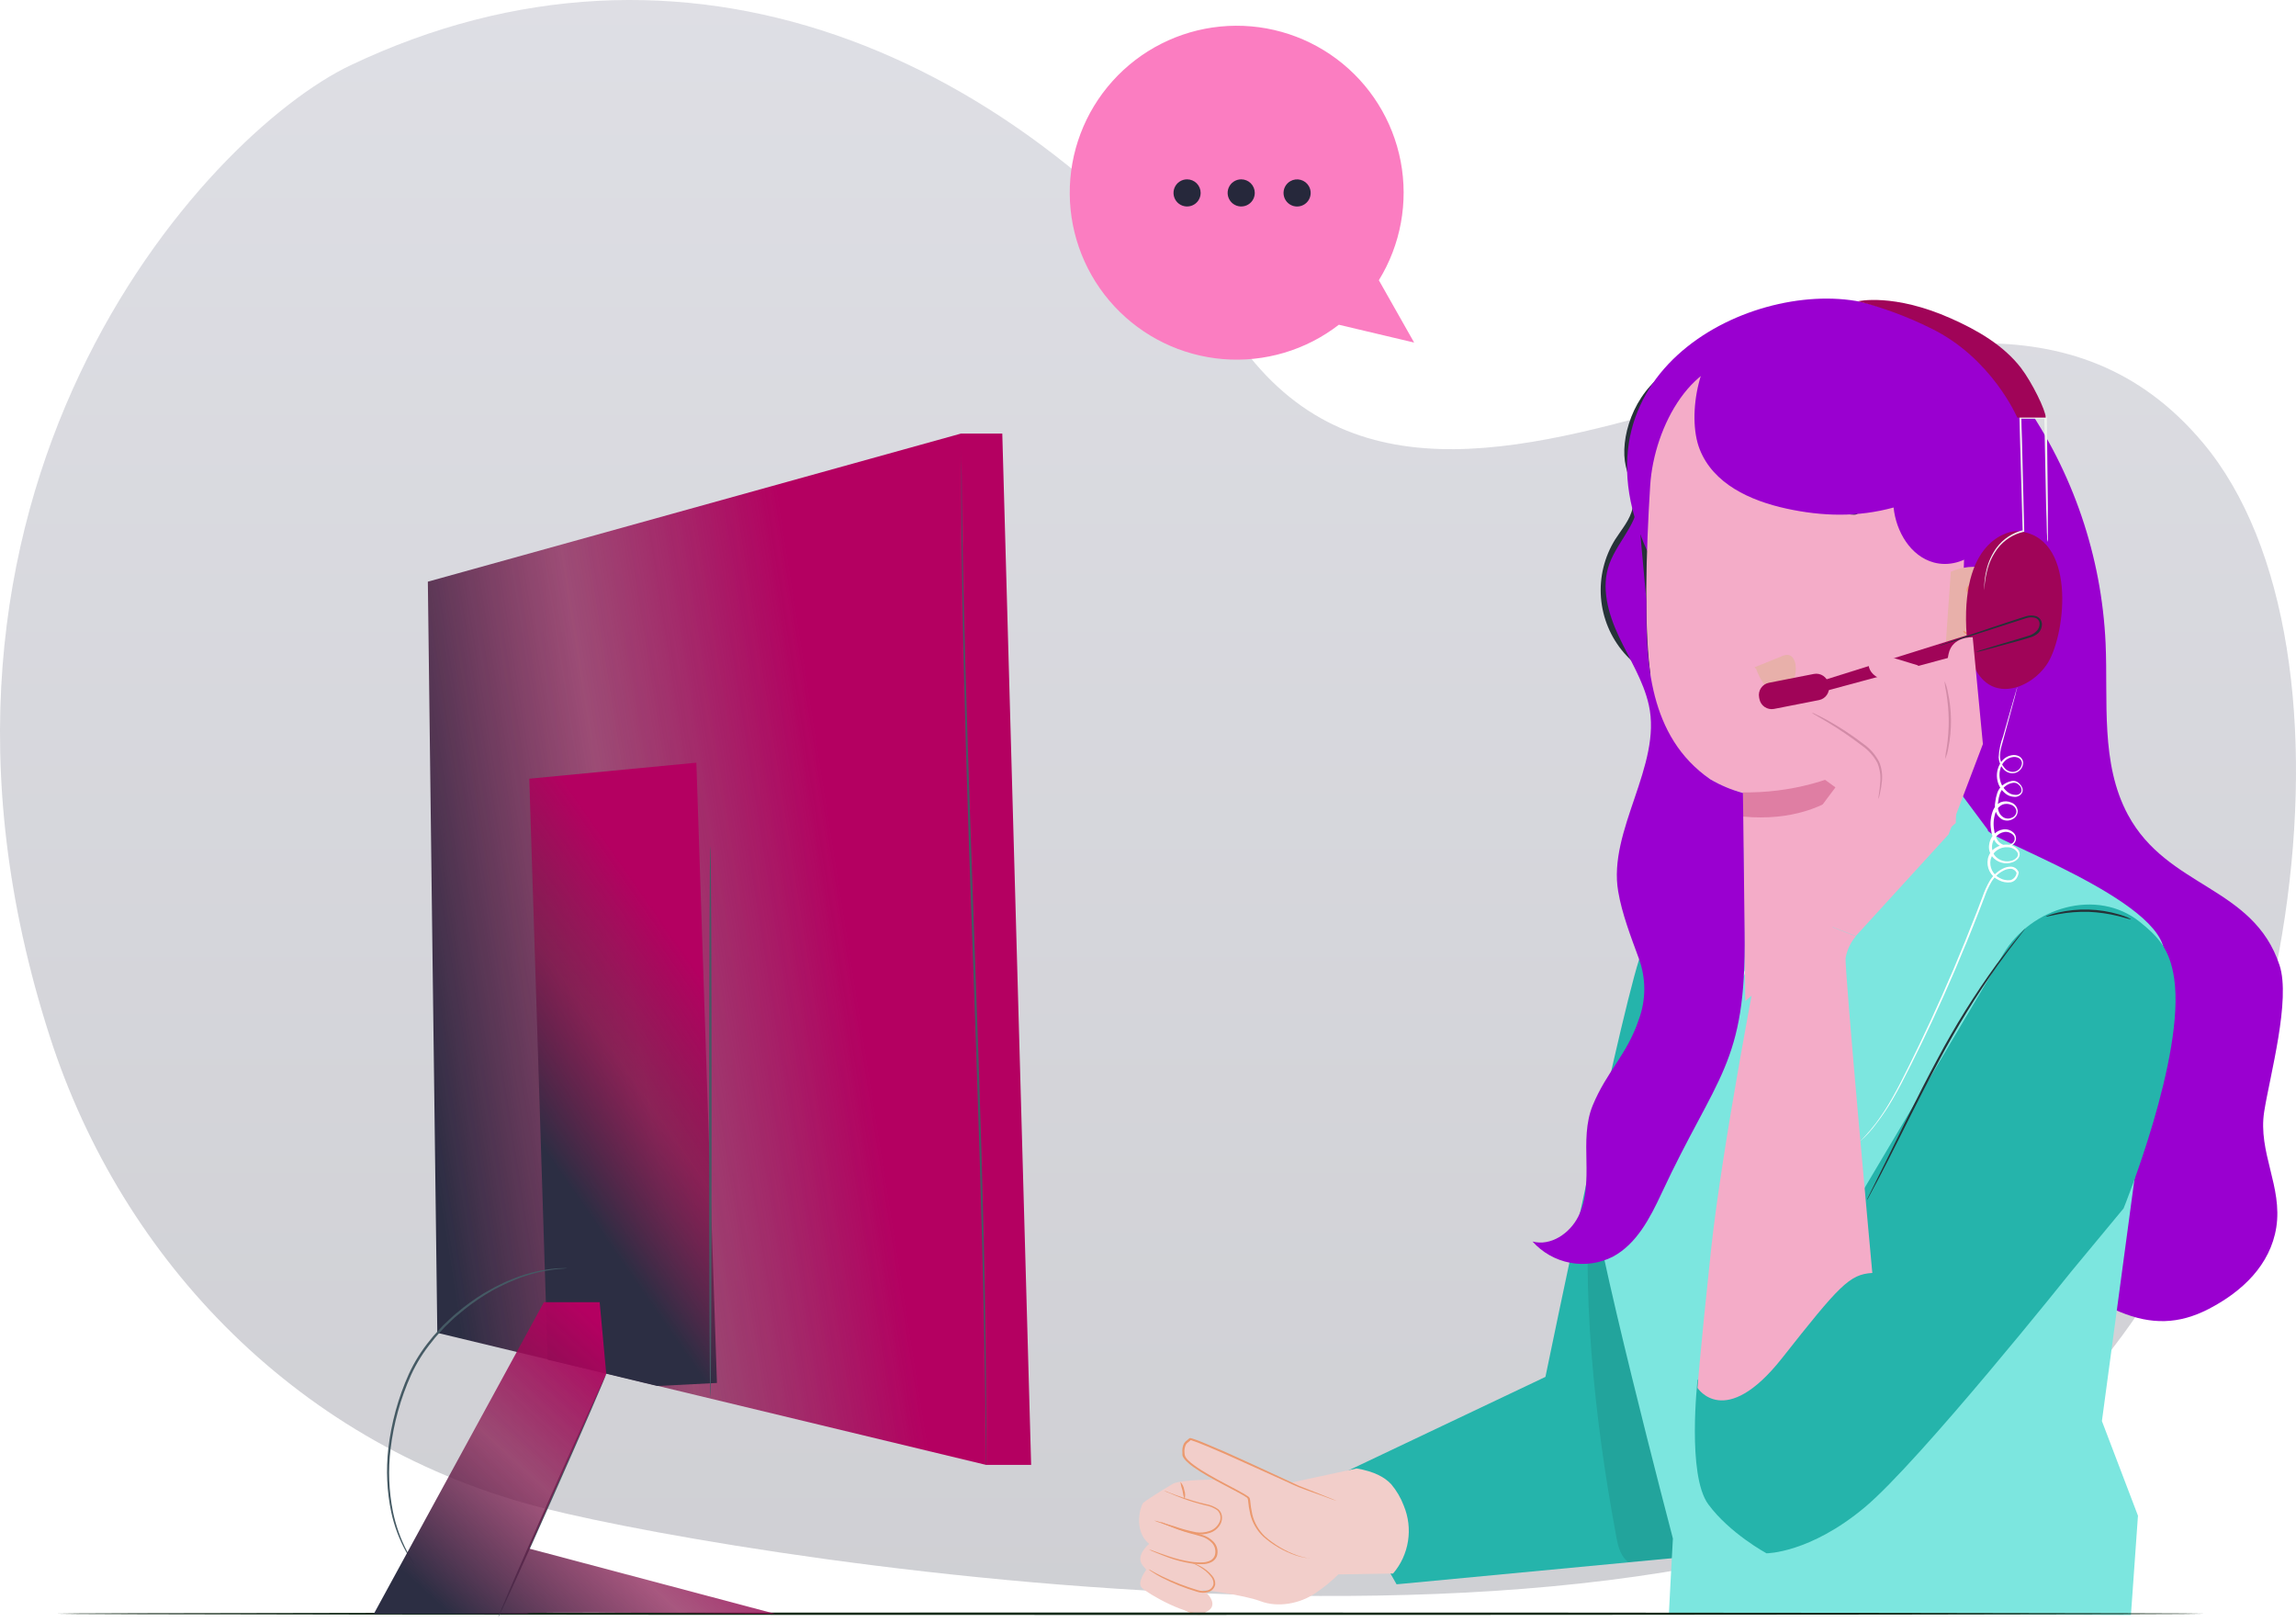 <svg width="446" height="315" viewBox="0 0 446 315" fill="none" xmlns="http://www.w3.org/2000/svg">
    <path opacity="0.2" d="M68.105 12.672C132.254 -17.833 197.451 9.136 241.669 67.882C285.887 126.627 378.687 27.334 427.903 85.983C461.491 126.008 446.107 228.915 400.051 273.489C337.454 334.072 147.083 303.332 105.904 293.021C58.461 281.153 23.777 245.106 9.685 201.367C-24.271 95.972 39.757 26.154 68.105 12.672Z" fill="url(#paint0_linear_7126_6159)"/>
    <path d="M393.018 77.907C402.692 91.756 408.239 108.066 409.014 124.943C409.507 136.247 407.986 148.29 413.349 158.252C421.049 172.548 437.7 172.063 442.799 187.473C445.018 194.179 440.929 208.925 439.824 215.903C438.575 223.825 443.42 230.48 442.17 238.41C441.023 245.677 435.583 250.862 429.056 254.244C423.242 257.253 417.87 257.338 411.827 254.831C400.302 250.063 390.715 245.031 382.513 235.648C370.988 222.474 367.503 204.2 365.514 186.835C361.174 148.434 362.052 109.622 368.123 71.456" fill="#9A00D0"/>
    <path d="M259.404 286.816L300.202 267.446C300.202 267.446 316.087 190.313 319.096 184.525C322.105 178.737 334.65 173.731 334.65 173.731L332.55 278.172L328.811 302.285L271.287 307.733L259.404 286.816Z" fill="#25B4AB"/>
    <path d="M224.6 305.088C224.371 305.088 223.24 305.785 224.184 307.579C225.127 309.372 232.046 315.296 234.077 313.231C236.108 311.165 233.006 308.65 233.006 308.65L224.6 305.088Z" fill="#FFBE9D"/>
    <path d="M233.295 308.734C233.295 308.734 241.642 309.788 244.846 311.012C248.339 312.338 252.589 311.428 255.445 309.499C257.068 308.418 258.582 307.183 259.967 305.81L270.608 305.64C272.138 303.849 273.141 301.669 273.507 299.342C273.873 297.015 273.588 294.632 272.682 292.457C272.112 290.945 271.29 289.539 270.251 288.301C268.985 286.933 266.987 285.828 263.536 285.233L250.898 287.961C250.898 287.961 231.349 286.559 227.83 288.208C227.83 288.208 223.453 290.8 222.102 291.888C221.592 292.304 220.036 297.285 223.224 299.877C223.224 299.877 220.453 302.079 221.957 304.059L222.671 304.909C222.671 304.909 220.81 307.323 221.77 308.377C222.731 309.431 231.12 314.326 234.103 313.171C237.086 312.015 234.621 309.218 233.295 308.708" fill="#F2CECA"/>
    <path d="M225.323 295.566C225.675 295.67 226.022 295.795 226.359 295.94C227.014 296.186 227.974 296.543 229.181 296.926C229.776 297.121 230.439 297.317 231.162 297.504C231.884 297.691 232.658 297.852 233.465 298.116C234.343 298.356 235.138 298.836 235.76 299.501C236.103 299.87 236.34 300.324 236.448 300.816C236.556 301.308 236.529 301.819 236.372 302.297C236.172 302.779 235.808 303.174 235.343 303.411C234.906 303.625 234.434 303.758 233.949 303.802C233.06 303.854 232.168 303.806 231.289 303.657C229.818 303.419 228.372 303.044 226.971 302.535C225.773 302.11 224.83 301.686 224.175 301.431C223.829 301.305 223.496 301.146 223.181 300.955C223.536 301.049 223.885 301.166 224.226 301.303C224.889 301.541 225.849 301.907 227.048 302.297C228.432 302.767 229.854 303.117 231.298 303.343C232.141 303.475 232.996 303.515 233.847 303.462C234.288 303.423 234.718 303.302 235.114 303.105C235.499 302.904 235.8 302.572 235.964 302.17C236.101 301.757 236.128 301.315 236.041 300.889C235.955 300.462 235.758 300.066 235.471 299.739C234.892 299.119 234.154 298.669 233.338 298.439C232.556 298.175 231.774 298.005 231.06 297.801C230.346 297.597 229.674 297.385 229.079 297.181C227.872 296.764 226.929 296.331 226.283 296.084C225.947 295.942 225.626 295.769 225.323 295.566Z" fill="#EB996E"/>
    <path d="M226.073 289.534C226.425 289.632 226.769 289.757 227.102 289.908C227.765 290.163 228.717 290.528 229.907 290.919C231.096 291.31 232.533 291.769 234.156 292.135C235.047 292.274 235.893 292.617 236.63 293.137C237.02 293.462 237.277 293.919 237.352 294.421C237.427 294.927 237.353 295.443 237.14 295.908C236.924 296.351 236.618 296.745 236.242 297.064C235.866 297.383 235.428 297.62 234.955 297.761C234.097 298.04 233.186 298.113 232.295 297.974C230.845 297.684 229.423 297.268 228.045 296.733L225.232 295.747C224.883 295.638 224.542 295.504 224.212 295.347C224.573 295.408 224.929 295.499 225.274 295.619L228.122 296.469C229.507 296.962 230.927 297.348 232.371 297.625C233.213 297.746 234.071 297.67 234.879 297.404C235.308 297.273 235.706 297.054 236.047 296.761C236.388 296.469 236.664 296.109 236.859 295.704C237.06 295.318 237.128 294.877 237.053 294.448C236.977 294.019 236.763 293.628 236.443 293.333C235.747 292.848 234.951 292.525 234.114 292.389C232.49 291.982 231.054 291.54 229.864 291.098C228.674 290.656 227.739 290.248 227.093 289.976C226.742 289.856 226.401 289.708 226.073 289.534Z" fill="#EB996E"/>
    <path d="M230.091 291.237C229.917 290.682 229.789 290.113 229.708 289.537C229.517 288.984 229.377 288.415 229.292 287.837C229.697 288.279 229.961 288.833 230.048 289.426C230.261 290.009 230.276 290.645 230.091 291.237Z" fill="#EB996E"/>
    <path d="M259.526 291.501L252.089 288.68C252.089 288.68 231.443 279.041 231.095 279.568C230.746 280.095 229.625 280.027 229.871 282.543C230.117 285.059 242.144 290.142 242.527 291.042C242.909 291.943 242.272 296.329 246.717 299.482C251.162 302.636 254.366 302.712 254.366 302.712" fill="#F2CECA"/>
    <path d="M254.366 302.652H254.171L253.661 302.601C253.006 302.497 252.361 302.34 251.731 302.133C249.414 301.344 247.272 300.111 245.425 298.504C244.174 297.332 243.288 295.824 242.875 294.161C242.662 293.246 242.514 292.317 242.433 291.381C242.418 291.274 242.393 291.169 242.356 291.067C242.308 290.984 242.241 290.915 242.161 290.863C241.967 290.722 241.765 290.591 241.557 290.472C241.141 290.225 240.707 289.987 240.248 289.749C238.464 288.789 236.551 287.828 234.63 286.724C233.646 286.169 232.69 285.565 231.766 284.913C231.288 284.577 230.839 284.202 230.423 283.791C230.202 283.58 230.011 283.34 229.854 283.077C229.769 282.933 229.712 282.775 229.684 282.61C229.667 282.457 229.667 282.303 229.684 282.151C229.616 281.535 229.725 280.913 229.998 280.357C230.167 280.095 230.39 279.872 230.653 279.703C230.759 279.634 230.856 279.551 230.942 279.457C230.942 279.457 230.942 279.457 231.01 279.38C231.051 279.349 231.102 279.334 231.154 279.338C231.202 279.332 231.251 279.332 231.299 279.338L231.528 279.397C232.641 279.737 233.67 280.187 234.698 280.612C236.738 281.462 238.685 282.312 240.537 283.162C244.252 284.862 247.566 286.375 250.354 287.684C251.051 287.998 251.706 288.33 252.335 288.602L254.154 289.316L257.069 290.472L258.905 291.211L259.372 291.415C259.483 291.415 259.534 291.483 259.534 291.492C259.534 291.5 259.474 291.492 259.364 291.441L258.879 291.279L257.018 290.591L254.077 289.545L252.241 288.857C251.595 288.593 250.941 288.27 250.244 287.956L240.401 283.511C238.54 282.661 236.594 281.811 234.554 280.961C233.534 280.544 232.497 280.111 231.426 279.763L231.239 279.72H231.171C231.171 279.72 231.171 279.669 231.171 279.635C231.409 279.788 231.231 279.686 231.282 279.72C231.18 279.846 231.06 279.955 230.925 280.043C230.698 280.182 230.506 280.371 230.364 280.595C230.124 281.095 230.03 281.651 230.092 282.202C230.086 282.468 230.148 282.731 230.27 282.967C230.412 283.203 230.584 283.42 230.78 283.613C231.182 284.009 231.617 284.37 232.081 284.692C232.998 285.355 233.959 285.933 234.911 286.486C236.823 287.591 238.719 288.559 240.512 289.52C240.962 289.766 241.362 290.004 241.829 290.268C242.049 290.393 242.262 290.529 242.467 290.676C242.591 290.759 242.69 290.873 242.756 291.007C242.799 291.131 242.827 291.259 242.841 291.39C242.921 292.316 243.061 293.235 243.257 294.144C243.646 295.763 244.489 297.237 245.688 298.393C247.499 299.996 249.595 301.244 251.867 302.074C252.486 302.292 253.119 302.465 253.763 302.592C253.984 302.643 254.154 302.66 254.273 302.677L254.366 302.652Z" fill="#EB996E"/>
    <path d="M231.597 303.611C231.871 303.644 232.138 303.722 232.388 303.84C233.086 304.121 233.741 304.499 234.334 304.962C234.747 305.285 235.123 305.653 235.456 306.059C235.665 306.287 235.826 306.556 235.93 306.848C236.033 307.14 236.077 307.449 236.059 307.759C235.991 308.11 235.826 308.436 235.583 308.699C235.34 308.961 235.028 309.151 234.682 309.246C233.972 309.44 233.22 309.417 232.524 309.178C230.159 308.478 227.866 307.559 225.673 306.433C225.013 306.088 224.371 305.708 223.752 305.294C223.514 305.157 223.294 304.992 223.098 304.801C223.351 304.901 223.593 305.026 223.82 305.175C224.279 305.438 224.942 305.804 225.783 306.212C227.98 307.261 230.253 308.142 232.583 308.846C233.218 309.066 233.904 309.093 234.555 308.923C234.841 308.848 235.101 308.695 235.306 308.483C235.511 308.27 235.654 308.005 235.719 307.716C235.738 307.443 235.703 307.168 235.615 306.909C235.528 306.649 235.39 306.409 235.209 306.203C234.897 305.807 234.544 305.445 234.155 305.124C233.37 304.514 232.51 304.005 231.597 303.611Z" fill="#EB996E"/>
    <g opacity="0.3">
    <path opacity="0.3" d="M328.523 302.282C321.843 279.75 315.952 250.733 309.272 228.201C306.824 248.999 309.884 276.461 313.709 297.047C314.159 299.46 314.363 301.823 316.258 303.413L328.523 302.282Z" fill="black"/>
    </g>
    <path d="M330.316 172.687C330.316 172.687 308.957 220.411 308.957 229.199C308.957 237.988 324.961 298.835 324.961 298.835C324.808 301.257 324.188 313.386 324.188 313.386L413.934 313.701L415.302 294.407L408.298 276.023L415.293 224.049C415.293 224.049 420.002 193.876 420.393 185.436C420.92 174.879 385.154 162.64 386.132 161.178L379.961 152.883L344.595 181.602L337.6 161.408L329.22 169.321L330.316 172.687Z" fill="#7CE6DF"/>
    <path d="M389.091 185.379C379.376 201.808 361.604 231.743 361.604 231.743L329.748 268.07C329.748 268.07 327.666 286.522 331.83 292.183C335.995 297.843 343.143 301.711 343.143 301.711C343.143 301.711 351.549 301.711 362.233 292.778C372.917 283.845 402.384 246.932 402.384 246.932L412.507 234.718C412.507 234.718 424.576 205.072 422.324 189.985C421.474 184.163 418.975 181.749 415.677 179.081C407.373 172.392 394.522 176.191 389.091 185.379Z" fill="#25B4AB"/>
    <path d="M393.417 180.324C393.309 180.502 393.19 180.672 393.06 180.834C392.779 181.191 392.422 181.684 391.972 182.253C391.003 183.46 389.669 185.262 388.037 187.506C383.877 193.401 380.093 199.553 376.707 205.924C372.695 213.37 369.38 220.28 366.839 225.209C365.581 227.683 364.544 229.671 363.788 231.031L362.963 232.587C362.871 232.773 362.76 232.95 362.632 233.114C362.696 232.917 362.778 232.726 362.878 232.544L363.677 230.938L366.593 225.065C369.057 220.093 372.338 213.166 376.35 205.703C379.74 199.311 383.574 193.165 387.824 187.31C389.524 185.092 390.858 183.307 391.87 182.134L393.026 180.766C393.14 180.605 393.271 180.456 393.417 180.324Z" fill="#263238"/>
    <path d="M413.96 178.583C413.96 178.651 413.042 178.328 411.572 177.963C409.654 177.479 407.691 177.195 405.715 177.113C403.739 177.059 401.762 177.213 399.817 177.572C398.321 177.852 397.412 178.107 397.395 178.039C397.583 177.918 397.79 177.826 398.006 177.767C398.578 177.57 399.16 177.403 399.749 177.266C401.698 176.811 403.698 176.611 405.698 176.671C407.714 176.732 409.714 177.051 411.648 177.623C412.227 177.791 412.795 177.996 413.348 178.235C413.773 178.447 413.96 178.549 413.96 178.583Z" fill="#263238"/>
    <path d="M338.894 188.781C338.854 188.612 338.774 188.456 338.661 188.325C338.548 188.194 338.405 188.092 338.244 188.028C338.083 187.963 337.909 187.939 337.737 187.956C337.565 187.973 337.399 188.032 337.254 188.126L337.194 188.177C337.061 188.296 336.961 188.448 336.904 188.617C336.847 188.786 336.835 188.967 336.87 189.143C336.904 189.318 336.984 189.481 337.1 189.616C337.217 189.752 337.367 189.854 337.535 189.914C337.703 189.974 337.884 189.989 338.06 189.957C338.236 189.926 338.4 189.849 338.538 189.735C338.675 189.62 338.78 189.472 338.842 189.305C338.905 189.138 338.923 188.957 338.894 188.781Z" fill="white"/>
    <path d="M335.008 180.18C334.967 180.012 334.886 179.855 334.772 179.724C334.658 179.593 334.514 179.491 334.352 179.427C334.191 179.363 334.017 179.339 333.844 179.356C333.671 179.373 333.505 179.431 333.359 179.526L333.3 179.577C333.162 179.695 333.059 179.848 332.999 180.019C332.94 180.191 332.926 180.374 332.959 180.553C332.993 180.731 333.073 180.897 333.191 181.035C333.309 181.173 333.461 181.277 333.631 181.338C333.802 181.399 333.986 181.413 334.165 181.381C334.343 181.348 334.51 181.269 334.648 181.152C334.787 181.035 334.892 180.884 334.954 180.713C335.015 180.543 335.031 180.359 334.999 180.18H335.008Z" fill="white"/>
    <path d="M336.699 170.225C336.658 170.056 336.577 169.9 336.463 169.769C336.349 169.638 336.205 169.536 336.043 169.472C335.882 169.408 335.708 169.384 335.535 169.401C335.362 169.418 335.196 169.476 335.05 169.571L334.99 169.613C334.857 169.732 334.757 169.883 334.7 170.052C334.643 170.221 334.63 170.402 334.664 170.577C334.698 170.752 334.777 170.915 334.893 171.05C335.009 171.186 335.158 171.289 335.326 171.349C335.493 171.41 335.674 171.425 335.85 171.395C336.025 171.365 336.19 171.289 336.328 171.176C336.465 171.062 336.571 170.915 336.635 170.748C336.698 170.582 336.718 170.401 336.69 170.225H336.699Z" fill="white"/>
    <path d="M324.522 183.915C324.481 183.746 324.4 183.59 324.286 183.459C324.172 183.328 324.028 183.226 323.867 183.162C323.705 183.098 323.531 183.073 323.358 183.09C323.185 183.107 323.019 183.166 322.873 183.26L322.814 183.303C322.68 183.421 322.58 183.572 322.523 183.741C322.466 183.91 322.454 184.091 322.487 184.266C322.521 184.441 322.6 184.604 322.716 184.74C322.832 184.875 322.981 184.978 323.149 185.039C323.317 185.099 323.497 185.115 323.673 185.084C323.849 185.054 324.013 184.978 324.151 184.865C324.289 184.752 324.394 184.604 324.458 184.438C324.522 184.271 324.541 184.091 324.514 183.915H324.522Z" fill="white"/>
    <path d="M352.762 187.859C352.722 187.69 352.642 187.534 352.529 187.403C352.416 187.272 352.273 187.17 352.112 187.106C351.951 187.041 351.777 187.017 351.605 187.034C351.433 187.051 351.267 187.11 351.122 187.204L351.063 187.255C350.929 187.374 350.829 187.526 350.772 187.695C350.715 187.864 350.704 188.046 350.738 188.221C350.772 188.396 350.852 188.559 350.968 188.695C351.085 188.83 351.235 188.932 351.403 188.992C351.571 189.052 351.752 189.067 351.928 189.035C352.104 189.004 352.269 188.927 352.406 188.813C352.543 188.698 352.648 188.55 352.71 188.383C352.773 188.216 352.791 188.035 352.762 187.859Z" fill="white"/>
    <path d="M328.845 205.599C328.804 205.43 328.723 205.274 328.609 205.143C328.495 205.012 328.351 204.91 328.19 204.846C328.028 204.782 327.854 204.757 327.681 204.774C327.508 204.791 327.342 204.85 327.196 204.944H327.137C327.004 205.063 326.904 205.214 326.846 205.383C326.789 205.552 326.777 205.733 326.811 205.908C326.844 206.083 326.923 206.246 327.039 206.382C327.155 206.517 327.304 206.62 327.472 206.68C327.64 206.741 327.82 206.757 327.996 206.726C328.172 206.696 328.337 206.62 328.474 206.507C328.612 206.393 328.718 206.246 328.781 206.079C328.845 205.913 328.864 205.732 328.837 205.556L328.845 205.599Z" fill="white"/>
    <path d="M314.787 227.181C314.745 227.013 314.664 226.856 314.55 226.725C314.436 226.594 314.293 226.492 314.131 226.428C313.97 226.364 313.795 226.34 313.622 226.357C313.45 226.374 313.283 226.432 313.138 226.527L313.078 226.578C312.945 226.697 312.845 226.848 312.788 227.017C312.731 227.187 312.719 227.368 312.754 227.543C312.788 227.718 312.867 227.882 312.984 228.017C313.101 228.152 313.25 228.255 313.419 228.314C313.587 228.374 313.768 228.389 313.944 228.358C314.12 228.326 314.284 228.25 314.421 228.135C314.558 228.021 314.664 227.873 314.726 227.705C314.789 227.538 314.807 227.358 314.778 227.181H314.787Z" fill="white"/>
    <path d="M344.535 205.599C344.494 205.43 344.413 205.274 344.299 205.143C344.184 205.012 344.041 204.91 343.879 204.846C343.718 204.782 343.543 204.757 343.371 204.774C343.198 204.791 343.032 204.85 342.886 204.944H342.826C342.693 205.063 342.593 205.214 342.536 205.383C342.479 205.552 342.466 205.733 342.5 205.908C342.534 206.083 342.613 206.246 342.729 206.382C342.845 206.517 342.994 206.62 343.162 206.68C343.329 206.741 343.51 206.757 343.686 206.726C343.861 206.696 344.026 206.62 344.164 206.507C344.301 206.393 344.407 206.246 344.471 206.079C344.534 205.913 344.553 205.732 344.526 205.556L344.535 205.599Z" fill="white"/>
    <path d="M340.523 246.191C340.482 246.022 340.401 245.865 340.287 245.734C340.173 245.603 340.029 245.502 339.868 245.438C339.706 245.374 339.532 245.349 339.359 245.366C339.186 245.383 339.02 245.442 338.874 245.536L338.823 245.587C338.69 245.706 338.59 245.857 338.533 246.027C338.476 246.196 338.464 246.377 338.499 246.552C338.533 246.728 338.612 246.891 338.729 247.026C338.846 247.161 338.996 247.264 339.164 247.324C339.332 247.383 339.513 247.398 339.689 247.367C339.865 247.335 340.029 247.259 340.166 247.144C340.304 247.03 340.409 246.882 340.471 246.715C340.534 246.547 340.552 246.367 340.523 246.191Z" fill="white"/>
    <path d="M351.227 221.582C351.187 221.414 351.108 221.257 350.994 221.126C350.881 220.995 350.738 220.893 350.577 220.829C350.416 220.765 350.242 220.74 350.07 220.757C349.898 220.774 349.732 220.833 349.587 220.928L349.528 220.97C349.394 221.089 349.294 221.24 349.237 221.409C349.18 221.577 349.167 221.758 349.201 221.933C349.235 222.109 349.314 222.272 349.43 222.407C349.546 222.543 349.695 222.646 349.863 222.706C350.03 222.767 350.211 222.782 350.387 222.752C350.562 222.721 350.727 222.646 350.865 222.532C351.003 222.419 351.108 222.272 351.172 222.105C351.235 221.939 351.255 221.758 351.227 221.582Z" fill="white"/>
    <path d="M359.512 175.524C359.471 175.355 359.39 175.199 359.276 175.068C359.162 174.937 359.018 174.835 358.857 174.771C358.695 174.707 358.521 174.683 358.348 174.7C358.175 174.717 358.009 174.775 357.863 174.87L357.804 174.912C357.671 175.031 357.571 175.182 357.513 175.351C357.456 175.519 357.444 175.7 357.478 175.875C357.511 176.051 357.59 176.214 357.706 176.349C357.822 176.485 357.971 176.588 358.139 176.648C358.307 176.709 358.487 176.724 358.663 176.694C358.839 176.663 359.004 176.588 359.141 176.474C359.279 176.361 359.385 176.214 359.448 176.047C359.512 175.881 359.531 175.7 359.504 175.524H359.512Z" fill="white"/>
    <path d="M323.91 72.128C317.221 76.378 314.561 85.311 315.819 90.589C316.465 93.249 317.672 95.927 317.145 98.604C316.694 100.925 315.02 102.786 313.745 104.792C311.644 108.168 310.679 112.128 310.991 116.093C311.303 120.057 312.874 123.818 315.477 126.825C318.079 129.832 321.575 131.927 325.454 132.805C329.333 133.682 333.39 133.295 337.033 131.701" fill="#263238"/>
    <path d="M319.947 106.97C303.662 71.153 342.403 53.16 363.532 59.127C383.395 64.736 391.869 74.621 395.142 87.906C398.414 101.19 398.252 115.597 393.042 128.252C390.492 134.491 385.852 140.832 379.146 141.614" fill="#9A00D0"/>
    <path d="M339.027 194.434C338.747 177.316 338.543 153.815 338.543 153.909C338.543 154.002 323.865 151.47 320.779 132.295C319.266 122.75 319.751 107.102 320.55 94.311C321.281 82.794 328.905 68.668 340.379 69.883L376.204 78.935C377.886 79.112 379.44 79.914 380.558 81.183C381.676 82.452 382.276 84.095 382.239 85.786L379.91 159.875" fill="#F4ACC8"/>
    <path d="M338.544 153.91C347.58 154.048 356.478 151.677 364.246 147.06C364.246 147.06 357.753 160.404 338.544 158.61V153.91Z" fill="#DF7EA3"/>
    <path d="M348.796 98.412C349.051 99.134 351.702 98.786 354.805 99.168C357.907 99.551 360.423 100.384 360.839 99.738C361.026 99.432 360.584 98.752 359.573 98.038C358.22 97.184 356.69 96.649 355.1 96.474C353.509 96.299 351.9 96.488 350.393 97.026C349.255 97.502 348.677 98.072 348.796 98.412Z" fill="#263238"/>
    <path d="M378.95 111.048C379.23 110.912 389.226 106.492 389.345 117.983C389.464 129.475 377.896 127.222 377.871 126.891C377.845 126.559 378.95 111.048 378.95 111.048Z" fill="#E8B0AA"/>
    <path d="M381.339 122.493C381.39 122.493 381.543 122.629 381.883 122.782C382.364 122.973 382.899 122.973 383.379 122.782C384.586 122.323 385.589 120.385 385.623 118.311C385.649 117.327 385.448 116.35 385.037 115.455C384.927 115.096 384.731 114.77 384.465 114.505C384.2 114.24 383.874 114.044 383.515 113.934C383.285 113.874 383.041 113.898 382.827 114.001C382.612 114.103 382.441 114.278 382.342 114.495C382.189 114.818 382.266 115.047 382.206 115.064C382.147 115.081 381.951 114.877 382.045 114.401C382.105 114.117 382.261 113.862 382.487 113.679C382.642 113.557 382.819 113.468 383.009 113.416C383.198 113.363 383.396 113.348 383.592 113.373C384.064 113.461 384.506 113.67 384.875 113.978C385.244 114.286 385.528 114.683 385.7 115.132C386.2 116.122 386.451 117.219 386.431 118.328C386.38 120.64 385.215 122.824 383.558 123.317C383.25 123.41 382.926 123.433 382.608 123.384C382.29 123.336 381.988 123.217 381.722 123.037C381.365 122.773 381.305 122.51 381.339 122.493Z" fill="#EB996E"/>
    <path d="M336.555 64.206C330.164 67.512 327.529 80.584 330.172 87.281C332.816 93.979 339.947 97.243 346.976 98.781C354.005 100.32 360.898 100.481 367.833 98.577C368.309 103.235 371.106 108.02 375.627 109.253C381.62 110.876 387.654 105.394 388.989 99.334C390.323 93.274 388.317 87.035 386.345 81.145" fill="#9A00D0"/>
    <path d="M341.152 129.955C341.491 130.951 341.971 131.893 342.58 132.751C342.886 133.181 343.28 133.54 343.736 133.805C344.192 134.071 344.699 134.236 345.224 134.289C345.784 134.285 346.336 134.143 346.828 133.875C347.32 133.606 347.739 133.22 348.046 132.751C348.638 131.789 348.912 130.665 348.827 129.538C348.785 128.527 348.317 127.32 347.315 127.201C346.893 127.186 346.474 127.28 346.099 127.473L340.812 129.615" fill="#E8B0AA"/>
    <path d="M391.86 103.17C390.687 103.085 381.193 104.318 381.941 121.954C382.638 138.434 394.198 134.805 397.886 128.601C401.354 122.727 403.377 103.978 391.86 103.17Z" fill="#A00458"/>
    <path d="M397.699 105.253C397.673 105.101 397.658 104.948 397.657 104.794C397.657 104.445 397.657 104.003 397.606 103.442C397.606 102.227 397.521 100.527 397.461 98.419C397.376 94.093 397.257 88.067 397.113 81.123L397.325 81.327H392.438L392.659 81.106C392.659 82.415 392.727 83.8 392.769 85.211C392.931 91.824 393.084 97.96 393.211 103.153V103.306H393.067C391.06 103.769 389.278 104.917 388.027 106.553C387.079 107.822 386.394 109.267 386.012 110.803C385.758 111.793 385.584 112.802 385.494 113.82C385.494 114.169 385.451 114.441 385.443 114.619C385.434 114.798 385.443 114.9 385.443 114.9C385.432 114.807 385.432 114.712 385.443 114.619C385.443 114.441 385.443 114.169 385.443 113.812C385.484 112.78 385.627 111.756 385.868 110.752C386.222 109.17 386.896 107.678 387.848 106.366C389.131 104.663 390.968 103.461 393.041 102.967L392.897 103.153C392.752 97.994 392.574 91.832 392.387 85.211C392.344 83.809 392.31 82.423 392.276 81.106V80.876H397.606V81.089C397.682 88.041 397.75 94.059 397.801 98.394C397.801 100.502 397.801 102.202 397.801 103.417C397.801 103.978 397.801 104.42 397.801 104.76C397.79 104.928 397.756 105.094 397.699 105.253Z" fill="#EFF3EE"/>
    <path d="M391.862 81.117C391.862 81.117 386.899 69.506 375.076 63.769C370.554 61.517 365.804 59.756 360.907 58.517C360.907 58.517 367.809 56.885 378.969 61.848C384.068 64.109 389.168 67.041 392.568 71.453C394.709 74.249 397.395 79.714 397.387 81.117H391.862Z" fill="#A00458"/>
    <path d="M361.263 221.76C361.263 221.76 361.331 221.675 361.475 221.53C361.62 221.386 361.841 221.165 362.113 220.867C362.928 220.005 363.694 219.097 364.407 218.147C365.542 216.629 366.578 215.039 367.51 213.388C368.615 211.458 369.771 209.181 371.02 206.639C373.527 201.54 376.426 195.403 379.434 188.348C380.93 184.821 382.46 181.073 383.99 177.121L385.129 174.129C385.488 173.082 385.946 172.071 386.498 171.112C387.086 170.116 387.939 169.304 388.962 168.766C389.483 168.479 390.068 168.33 390.662 168.332C390.987 168.355 391.298 168.466 391.563 168.655C391.814 168.859 392.01 169.122 392.133 169.42V169.48V169.548C392.06 169.952 391.904 170.338 391.674 170.678C391.417 171.033 391.039 171.281 390.611 171.375C389.795 171.488 388.964 171.336 388.24 170.942C387.48 170.587 386.861 169.989 386.48 169.242C386.1 168.495 385.98 167.642 386.141 166.819C386.314 165.974 386.811 165.229 387.526 164.746C388.231 164.253 389.081 164.011 389.94 164.057C390.384 164.06 390.821 164.174 391.21 164.39C391.599 164.605 391.928 164.914 392.167 165.289C392.287 165.504 392.343 165.749 392.328 165.995C392.313 166.24 392.227 166.476 392.082 166.675C391.801 167.03 391.427 167.301 391.002 167.457C390.29 167.728 389.509 167.761 388.775 167.553C388.042 167.345 387.395 166.906 386.931 166.301C386.479 165.684 386.281 164.917 386.379 164.159C386.453 163.42 386.749 162.721 387.228 162.153C387.716 161.58 388.396 161.205 389.141 161.099C389.517 161.05 389.899 161.089 390.258 161.213C390.616 161.337 390.941 161.542 391.206 161.813C391.478 162.106 391.624 162.493 391.614 162.893C391.609 163.092 391.563 163.287 391.478 163.467C391.393 163.647 391.272 163.808 391.121 163.938C390.844 164.188 390.511 164.368 390.151 164.466C389.791 164.563 389.413 164.575 389.047 164.499C388.694 164.406 388.363 164.241 388.078 164.012C387.792 163.784 387.558 163.498 387.39 163.173C387.061 162.564 386.85 161.898 386.77 161.21C386.53 159.874 386.686 158.497 387.22 157.249C387.518 156.612 388.033 156.103 388.673 155.813C389.328 155.57 390.051 155.595 390.688 155.881C391.021 156.001 391.315 156.212 391.535 156.49C391.756 156.767 391.895 157.101 391.937 157.453C391.954 157.813 391.859 158.169 391.666 158.474C391.473 158.778 391.191 159.015 390.858 159.153C390.555 159.308 390.22 159.389 389.88 159.389C389.54 159.389 389.205 159.308 388.903 159.153C388.328 158.821 387.895 158.288 387.687 157.657C387.495 157.059 387.457 156.421 387.577 155.804C387.643 155.202 387.775 154.61 387.968 154.036C388.16 153.447 388.517 152.924 388.996 152.532C389.467 152.154 390.016 151.884 390.603 151.741C390.908 151.654 391.232 151.654 391.538 151.741C391.831 151.843 392.095 152.012 392.311 152.234C392.527 152.447 392.698 152.701 392.813 152.982C392.936 153.285 392.936 153.623 392.813 153.926C392.676 154.205 392.457 154.437 392.185 154.588C391.913 154.74 391.601 154.806 391.291 154.776C390.716 154.767 390.157 154.58 389.693 154.24C388.813 153.591 388.206 152.636 387.993 151.563C387.771 150.503 387.937 149.399 388.461 148.452C388.691 147.998 389.019 147.6 389.421 147.288C389.818 146.987 390.282 146.785 390.773 146.701C391.264 146.602 391.774 146.674 392.218 146.905C392.437 147.024 392.624 147.196 392.76 147.405C392.897 147.615 392.979 147.855 393 148.104C392.997 148.573 392.839 149.027 392.549 149.397C392.26 149.766 391.856 150.029 391.402 150.143C390.975 150.234 390.532 150.202 390.123 150.052C389.714 149.902 389.356 149.639 389.09 149.294C388.579 148.679 388.281 147.916 388.24 147.118C388.314 145.728 388.6 144.358 389.09 143.055C389.438 141.831 389.753 140.709 390.042 139.706C390.611 137.709 391.053 136.153 391.368 135.082C391.512 134.564 391.631 134.165 391.716 133.884C391.801 133.604 391.852 133.476 391.852 133.476C391.852 133.476 391.852 133.621 391.759 133.893C391.665 134.165 391.58 134.589 391.453 135.108C391.164 136.187 390.739 137.751 390.203 139.749L389.294 143.106C389.005 144.338 388.444 145.656 388.503 147.101C388.565 147.848 388.863 148.556 389.353 149.124C389.588 149.428 389.904 149.662 390.264 149.797C390.625 149.932 391.016 149.964 391.393 149.888C391.775 149.79 392.115 149.572 392.362 149.266C392.61 148.96 392.753 148.582 392.77 148.189C392.753 147.989 392.686 147.797 392.576 147.629C392.466 147.462 392.317 147.324 392.141 147.228C391.757 147.038 391.32 146.981 390.9 147.067C390.455 147.143 390.035 147.327 389.676 147.602C389.32 147.891 389.03 148.254 388.826 148.665C388.405 149.536 388.294 150.526 388.512 151.469C388.716 152.456 389.28 153.331 390.093 153.926C390.5 154.218 390.986 154.381 391.487 154.393C391.722 154.421 391.961 154.377 392.17 154.266C392.38 154.156 392.551 153.983 392.66 153.773C392.712 153.537 392.698 153.291 392.618 153.063C392.538 152.835 392.397 152.633 392.209 152.481C392.034 152.304 391.822 152.167 391.589 152.081C391.346 152.018 391.092 152.018 390.849 152.081C390.314 152.198 389.817 152.448 389.405 152.81C388.993 153.171 388.68 153.631 388.495 154.147C388.309 154.698 388.187 155.268 388.129 155.847C388.014 156.412 388.05 156.998 388.231 157.546C388.4 158.082 388.764 158.534 389.251 158.813C389.498 158.936 389.77 159.001 390.046 159.001C390.322 159.001 390.594 158.936 390.841 158.813C391.095 158.714 391.312 158.54 391.464 158.313C391.616 158.087 391.695 157.819 391.691 157.546C391.653 157.272 391.54 157.013 391.365 156.799C391.189 156.584 390.958 156.422 390.696 156.331C390.158 156.096 389.55 156.075 388.996 156.272C388.454 156.525 388.017 156.961 387.764 157.504C387.276 158.678 387.137 159.967 387.364 161.218C387.439 161.852 387.633 162.466 387.934 163.029C388.072 163.299 388.266 163.537 388.501 163.729C388.737 163.921 389.01 164.061 389.302 164.142C389.601 164.206 389.911 164.199 390.206 164.121C390.502 164.042 390.774 163.895 391.002 163.692C391.109 163.597 391.195 163.482 391.256 163.354C391.317 163.225 391.351 163.086 391.357 162.944C391.362 162.801 391.339 162.66 391.288 162.527C391.238 162.394 391.161 162.273 391.062 162.17C390.841 161.952 390.573 161.787 390.278 161.688C389.983 161.589 389.67 161.559 389.362 161.601C388.723 161.694 388.142 162.021 387.73 162.519C387.284 162.997 387.012 163.612 386.956 164.263C386.901 164.915 387.065 165.567 387.424 166.114C387.832 166.637 388.397 167.017 389.036 167.197C389.675 167.378 390.355 167.35 390.977 167.117C391.31 166.98 391.602 166.761 391.827 166.479C391.922 166.347 391.978 166.191 391.987 166.028C391.996 165.865 391.958 165.703 391.878 165.561C391.673 165.255 391.396 165.004 391.072 164.831C390.747 164.657 390.384 164.567 390.016 164.567C389.265 164.508 388.517 164.718 387.906 165.158C387.294 165.599 386.859 166.241 386.676 166.972C386.538 167.682 386.638 168.418 386.96 169.065C387.283 169.712 387.811 170.234 388.461 170.551C389.092 170.909 389.823 171.053 390.543 170.959C390.867 170.858 391.154 170.662 391.366 170.397C391.578 170.132 391.706 169.81 391.733 169.471V169.599C391.651 169.364 391.501 169.158 391.304 169.007C391.106 168.856 390.868 168.766 390.62 168.749C390.093 168.746 389.574 168.881 389.115 169.14C388.158 169.641 387.36 170.401 386.812 171.333C386.273 172.264 385.826 173.246 385.478 174.265L384.322 177.265C382.792 181.209 381.245 184.915 379.732 188.484C376.706 195.539 373.782 201.693 371.233 206.758C369.966 209.308 368.793 211.56 367.663 213.49C366.71 215.135 365.651 216.717 364.492 218.224C363.546 219.515 362.463 220.7 361.263 221.76Z" fill="white"/>
    <path d="M352.343 130.906L343.619 132.618C342.306 132.875 341.451 134.148 341.709 135.461L341.772 135.786C342.03 137.099 343.303 137.955 344.616 137.697L353.34 135.985C354.653 135.728 355.508 134.455 355.25 133.142L355.187 132.817C354.929 131.504 353.656 130.648 352.343 130.906Z" fill="#A00458"/>
    <path d="M354.014 132.194L394.344 119.547C394.823 119.397 395.341 119.443 395.787 119.674C396.233 119.904 396.569 120.302 396.723 120.78C396.801 121.025 396.829 121.284 396.804 121.54C396.779 121.796 396.703 122.045 396.58 122.271C396.457 122.497 396.29 122.696 396.088 122.856C395.886 123.016 395.654 123.134 395.406 123.202L354.167 134.336L354.014 132.194Z" fill="#A00458"/>
    <path d="M383.819 126.642C384.251 126.451 384.697 126.295 385.153 126.174L388.842 125.052C390.389 124.576 392.293 124.066 394.299 123.412C394.794 123.227 395.244 122.937 395.616 122.562C395.984 122.188 396.188 121.684 396.186 121.16C396.184 120.902 396.101 120.652 395.948 120.444C395.795 120.236 395.581 120.082 395.336 120.004C394.776 119.861 394.187 119.879 393.636 120.055L381.541 123.947L377.861 125.086C377.439 125.26 377.005 125.399 376.561 125.503C376.986 125.296 377.426 125.123 377.878 124.984L381.516 123.709C384.601 122.664 388.834 121.211 393.593 119.689C394.226 119.506 394.898 119.506 395.531 119.689C395.854 119.806 396.135 120.018 396.335 120.297C396.535 120.576 396.646 120.91 396.653 121.253C396.654 121.889 396.404 122.5 395.956 122.953C395.509 123.346 394.981 123.636 394.409 123.803C392.327 124.457 390.466 124.916 388.893 125.358L385.204 126.353C384.753 126.492 384.289 126.589 383.819 126.642Z" fill="#263238"/>
    <path d="M317.915 95.749C319.292 100.593 314.371 104.749 312.637 109.484C310.937 114.056 312.382 119.181 314.448 123.601C316.513 128.021 319.233 132.203 320.287 136.954C322.896 148.683 312.289 161.322 314.337 173.161C315.068 177.479 316.811 181.984 318.315 186.089C319.768 189.96 319.768 194.227 318.315 198.099C316.02 204.898 312.127 208.086 309.391 214.698C307.988 218.098 308.099 221.872 308.167 225.526C308.235 229.181 308.218 233.006 306.586 236.287C304.954 239.568 301.231 242.1 297.695 241.148C299.603 243.286 302.163 244.735 304.978 245.272C307.793 245.808 310.706 245.401 313.266 244.115C317.915 241.633 320.516 236.601 322.743 231.825C333.52 208.698 339.224 206.743 338.892 181.227C338.892 179.587 338.569 154.029 338.569 154.029C336.335 153.43 334.194 152.529 332.203 151.352C320.168 143.039 319.726 128.233 319.819 116.751" fill="#9A00D0"/>
    <g filter="url(#filter0_d_7126_6159)">
    <path fill-rule="evenodd" clip-rule="evenodd" d="M343.457 169.696C344.443 167.487 356.538 151.44 356.538 151.44L351.872 148.04L347.919 149.74C343.95 151.465 341.97 147.759 341.97 147.759L344.936 145.048L352.339 138.427L356.155 140.127L360.235 137.169C360.913 136.673 361.744 136.431 362.582 136.484C363.421 136.537 364.214 136.881 364.825 137.458L371.131 143.408L372.491 137.322L369.38 131.891C369.38 131.891 368.394 131.925 364.935 130.191C361.476 128.457 363.575 125.006 363.575 125.006L372.491 127.718L378.016 132.163C377.895 129.929 378.064 127.69 378.517 125.499C379.257 122.04 383.201 122.287 383.201 122.287L385.181 143.025L378.517 160.56L360.49 180.312L341.97 173.147C341.97 173.147 342.471 171.906 343.457 169.696ZM341.967 182.795V173.166L360.488 180.365C359.471 181.566 358.791 183.014 358.516 184.563C358.269 186.748 363.7 245.759 363.7 245.759C359.255 246.006 357.275 248.224 346.166 262.299C335.057 276.374 329.745 268.087 329.745 268.087C329.745 268.087 330.111 262.546 332.337 241.56C334.564 220.575 341.967 182.795 341.967 182.795Z" fill="#F4ACC8"/>
    </g>
    <path d="M364.883 155.145C364.798 155.145 365.121 153.836 365.257 151.746C365.346 150.527 365.148 149.304 364.679 148.176C363.969 146.855 362.959 145.719 361.729 144.861C359.533 143.177 357.243 141.619 354.87 140.195L352.703 138.92C352.424 138.782 352.162 138.614 351.921 138.418C352.22 138.491 352.507 138.609 352.771 138.767C353.315 139.013 354.088 139.404 355.023 139.923C357.456 141.28 359.785 142.814 361.993 144.513C363.278 145.409 364.324 146.609 365.036 148.006C365.524 149.194 365.705 150.486 365.562 151.763C365.49 152.605 365.351 153.441 365.146 154.261C365.1 154.567 365.011 154.864 364.883 155.145Z" fill="#D28BA7"/>
    <path d="M377.845 147.448C377.9 146.7 378.005 145.956 378.16 145.222C378.425 143.449 378.553 141.659 378.542 139.867C378.519 138.07 378.36 136.277 378.066 134.504C377.902 133.775 377.786 133.037 377.718 132.294C378.03 132.979 378.25 133.702 378.372 134.444C379.157 138.011 379.189 141.702 378.466 145.281C378.356 146.028 378.147 146.757 377.845 147.448Z" fill="#D28BA7"/>
    <path d="M274.697 66.537L267.843 54.431C272.087 47.537 273.6 39.305 272.083 31.353C270.566 23.401 266.13 16.303 259.646 11.456C253.162 6.609 245.099 4.362 237.042 5.157C228.986 5.952 221.518 9.732 216.107 15.754C210.696 21.775 207.733 29.603 207.8 37.698C207.867 45.794 210.96 53.571 216.47 59.502C221.98 65.433 229.51 69.088 237.578 69.75C245.647 70.412 253.671 68.031 260.074 63.077L274.697 66.537Z" fill="#FB7DC1"/>
    <path d="M233.227 37.471C233.227 37.992 233.072 38.502 232.783 38.935C232.493 39.369 232.081 39.707 231.6 39.906C231.118 40.106 230.588 40.158 230.077 40.056C229.565 39.955 229.096 39.703 228.727 39.335C228.358 38.966 228.107 38.496 228.006 37.985C227.904 37.474 227.956 36.944 228.156 36.462C228.355 35.98 228.693 35.569 229.127 35.279C229.56 34.99 230.07 34.835 230.591 34.835C231.29 34.835 231.961 35.113 232.455 35.607C232.949 36.101 233.227 36.772 233.227 37.471Z" fill="#26283B"/>
    <path d="M243.742 37.471C243.742 37.992 243.587 38.502 243.297 38.935C243.008 39.369 242.596 39.707 242.114 39.906C241.633 40.106 241.103 40.158 240.591 40.056C240.08 39.955 239.61 39.703 239.242 39.335C238.873 38.966 238.622 38.496 238.52 37.985C238.419 37.474 238.471 36.944 238.67 36.462C238.87 35.98 239.208 35.569 239.641 35.279C240.075 34.99 240.584 34.835 241.106 34.835C241.805 34.835 242.475 35.113 242.97 35.607C243.464 36.101 243.742 36.772 243.742 37.471Z" fill="#26283B"/>
    <path d="M254.242 36.154C254.505 36.605 254.627 37.124 254.594 37.645C254.561 38.166 254.374 38.665 254.057 39.08C253.739 39.494 253.306 39.805 252.812 39.973C252.318 40.141 251.785 40.159 251.281 40.024C250.777 39.889 250.324 39.607 249.98 39.215C249.636 38.822 249.417 38.336 249.349 37.819C249.282 37.301 249.369 36.775 249.601 36.307C249.833 35.84 250.198 35.451 250.651 35.192C251.255 34.845 251.972 34.751 252.645 34.932C253.318 35.112 253.893 35.551 254.242 36.154Z" fill="#26283B"/>
    <path d="M428.19 313.446C428.19 313.584 334.773 313.685 219.595 313.685C104.418 313.685 11 313.584 11 313.446C11 313.309 104.39 313.208 219.641 313.208C334.892 313.208 428.19 313.318 428.19 313.446Z" fill="#152C1A"/>
    <path d="M83.11 112.983C83.11 115.391 84.948 258.89 84.948 258.89L191.543 284.537H200.3L194.695 84.212H186.682L83.11 112.983Z" fill="url(#paint1_linear_7126_6159)"/>
    <path d="M106.387 264.094L102.812 151.25L135.269 148.144L139.266 268.624L127.679 269.212L106.387 264.094Z" fill="url(#paint2_linear_7126_6159)"/>
    <path d="M117.763 266.84C117.883 266.886 113.288 277.518 107.499 290.567C101.71 303.615 96.913 314.165 96.793 314.109C96.674 314.054 101.268 303.432 107.058 290.374C112.847 277.316 117.644 266.785 117.763 266.84Z" fill="#455A64"/>
    <path d="M191.497 284.573C191.497 284.573 191.497 284.398 191.497 284.058C191.497 283.718 191.497 283.194 191.497 282.542C191.497 281.191 191.451 279.234 191.423 276.716C191.423 271.662 191.267 264.347 191.092 255.305C190.752 237.221 189.935 212.254 188.933 184.677C187.931 157.1 187.169 132.105 186.911 114.021C186.773 104.979 186.709 97.655 186.737 92.601C186.737 90.083 186.737 88.126 186.737 86.775C186.737 86.123 186.737 85.626 186.737 85.259C186.737 84.891 186.737 84.744 186.737 84.744C186.737 84.744 186.737 84.919 186.737 85.259C186.737 85.599 186.737 86.123 186.737 86.775C186.737 88.126 186.737 90.083 186.81 92.601C186.81 97.655 186.957 104.97 187.141 114.012C187.536 132.096 188.354 157.091 189.356 184.658C190.357 212.226 191.12 237.212 191.377 255.296C191.515 264.338 191.57 271.662 191.552 276.716C191.552 279.234 191.552 281.191 191.552 282.542C191.552 283.194 191.552 283.7 191.552 284.058C191.552 284.417 191.497 284.573 191.497 284.573Z" fill="#455A64"/>
    <path d="M137.988 164.287C138.126 164.287 138.227 188.289 138.227 217.888C138.227 247.486 138.126 271.489 137.988 271.489C137.85 271.489 137.749 247.495 137.749 217.888C137.749 188.28 137.859 164.287 137.988 164.287Z" fill="#455A64"/>
    <path d="M80.565 304.022C80.391 303.823 80.237 303.608 80.106 303.379C79.95 303.158 79.775 302.892 79.573 302.588C79.33 302.228 79.109 301.854 78.911 301.467C77.564 299.036 76.582 296.42 75.998 293.702C75.15 289.664 74.958 285.516 75.428 281.416C76.003 276.398 77.349 271.497 79.416 266.888C80.511 264.508 81.91 262.281 83.579 260.263C83.959 259.762 84.367 259.284 84.801 258.829C85.224 258.37 85.628 257.91 86.051 257.469C86.97 256.633 87.769 255.778 88.679 255.053C90.356 253.626 92.141 252.333 94.018 251.184C94.937 250.688 95.773 250.164 96.637 249.75C97.501 249.337 98.319 248.896 99.146 248.602C101.7 247.507 104.399 246.789 107.159 246.47C107.905 246.368 108.657 246.322 109.41 246.332C109.673 246.31 109.937 246.31 110.2 246.332C109.942 246.376 109.681 246.404 109.419 246.415C108.671 246.449 107.926 246.526 107.186 246.644C104.458 247.032 101.796 247.793 99.274 248.905C98.457 249.208 97.666 249.668 96.802 250.063C95.939 250.458 95.112 250.982 94.22 251.515C92.371 252.667 90.614 253.961 88.964 255.383C88.045 256.1 87.246 256.955 86.373 257.782C85.959 258.214 85.555 258.701 85.141 259.123C84.719 259.577 84.32 260.052 83.947 260.548C82.304 262.539 80.926 264.735 79.848 267.081C77.8 271.642 76.459 276.488 75.87 281.453C75.382 285.508 75.537 289.614 76.329 293.62C76.884 296.317 77.812 298.924 79.086 301.366C79.269 301.759 79.477 302.14 79.711 302.506L80.198 303.323C80.335 303.548 80.458 303.781 80.565 304.022Z" fill="#455A64"/>
    <path d="M105.651 252.935L72.616 313.473H102.812C97.409 312.94 150.596 313.473 150.596 313.473L102.812 300.801L117.763 266.847L116.486 252.935H105.651Z" fill="url(#paint3_linear_7126_6159)"/>
    <defs>
    <filter id="filter0_d_7126_6159" x="328.745" y="122.283" width="57.435" height="150.728" filterUnits="userSpaceOnUse" color-interpolation-filters="sRGB">
    <feFlood flood-opacity="0" result="BackgroundImageFix"/>
    <feColorMatrix in="SourceAlpha" type="matrix" values="0 0 0 0 0 0 0 0 0 0 0 0 0 0 0 0 0 0 127 0" result="hardAlpha"/>
    <feOffset dy="1.5"/>
    <feGaussianBlur stdDeviation="0.5"/>
    <feComposite in2="hardAlpha" operator="out"/>
    <feColorMatrix type="matrix" values="0 0 0 0 0.683 0 0 0 0 0.401 0 0 0 0 0.511 0 0 0 0.25 0"/>
    <feBlend mode="normal" in2="BackgroundImageFix" result="effect1_dropShadow_7126_6159"/>
    <feBlend mode="normal" in="SourceGraphic" in2="effect1_dropShadow_7126_6159" result="shape"/>
    </filter>
    <linearGradient id="paint0_linear_7126_6159" x1="222.636" y1="2.678" x2="222.636" y2="310" gradientUnits="userSpaceOnUse">
    <stop stop-color="#585B79"/>
    <stop offset="1" stop-color="#101228"/>
    </linearGradient>
    <linearGradient id="paint1_linear_7126_6159" x1="88.753" y1="254.587" x2="174.164" y2="241.113" gradientUnits="userSpaceOnUse">
    <stop stop-color="#2C2E43"/>
    <stop offset="0.5" stop-color="#84134B" stop-opacity="0.71"/>
    <stop offset="1" stop-color="#B40061"/>
    </linearGradient>
    <linearGradient id="paint2_linear_7126_6159" x1="159.313" y1="300.547" x2="195.845" y2="275.085" gradientUnits="userSpaceOnUse">
    <stop stop-color="#2C2E43"/>
    <stop offset="0.5" stop-color="#84134B" stop-opacity="0.71"/>
    <stop offset="1" stop-color="#B40061"/>
    </linearGradient>
    <linearGradient id="paint3_linear_7126_6159" x1="87.703" y1="313.83" x2="129.031" y2="268.823" gradientUnits="userSpaceOnUse">
    <stop stop-color="#2C2E43"/>
    <stop offset="0.5" stop-color="#84134B" stop-opacity="0.71"/>
    <stop offset="1" stop-color="#B40061"/>
    </linearGradient>
    </defs>
    </svg>
    